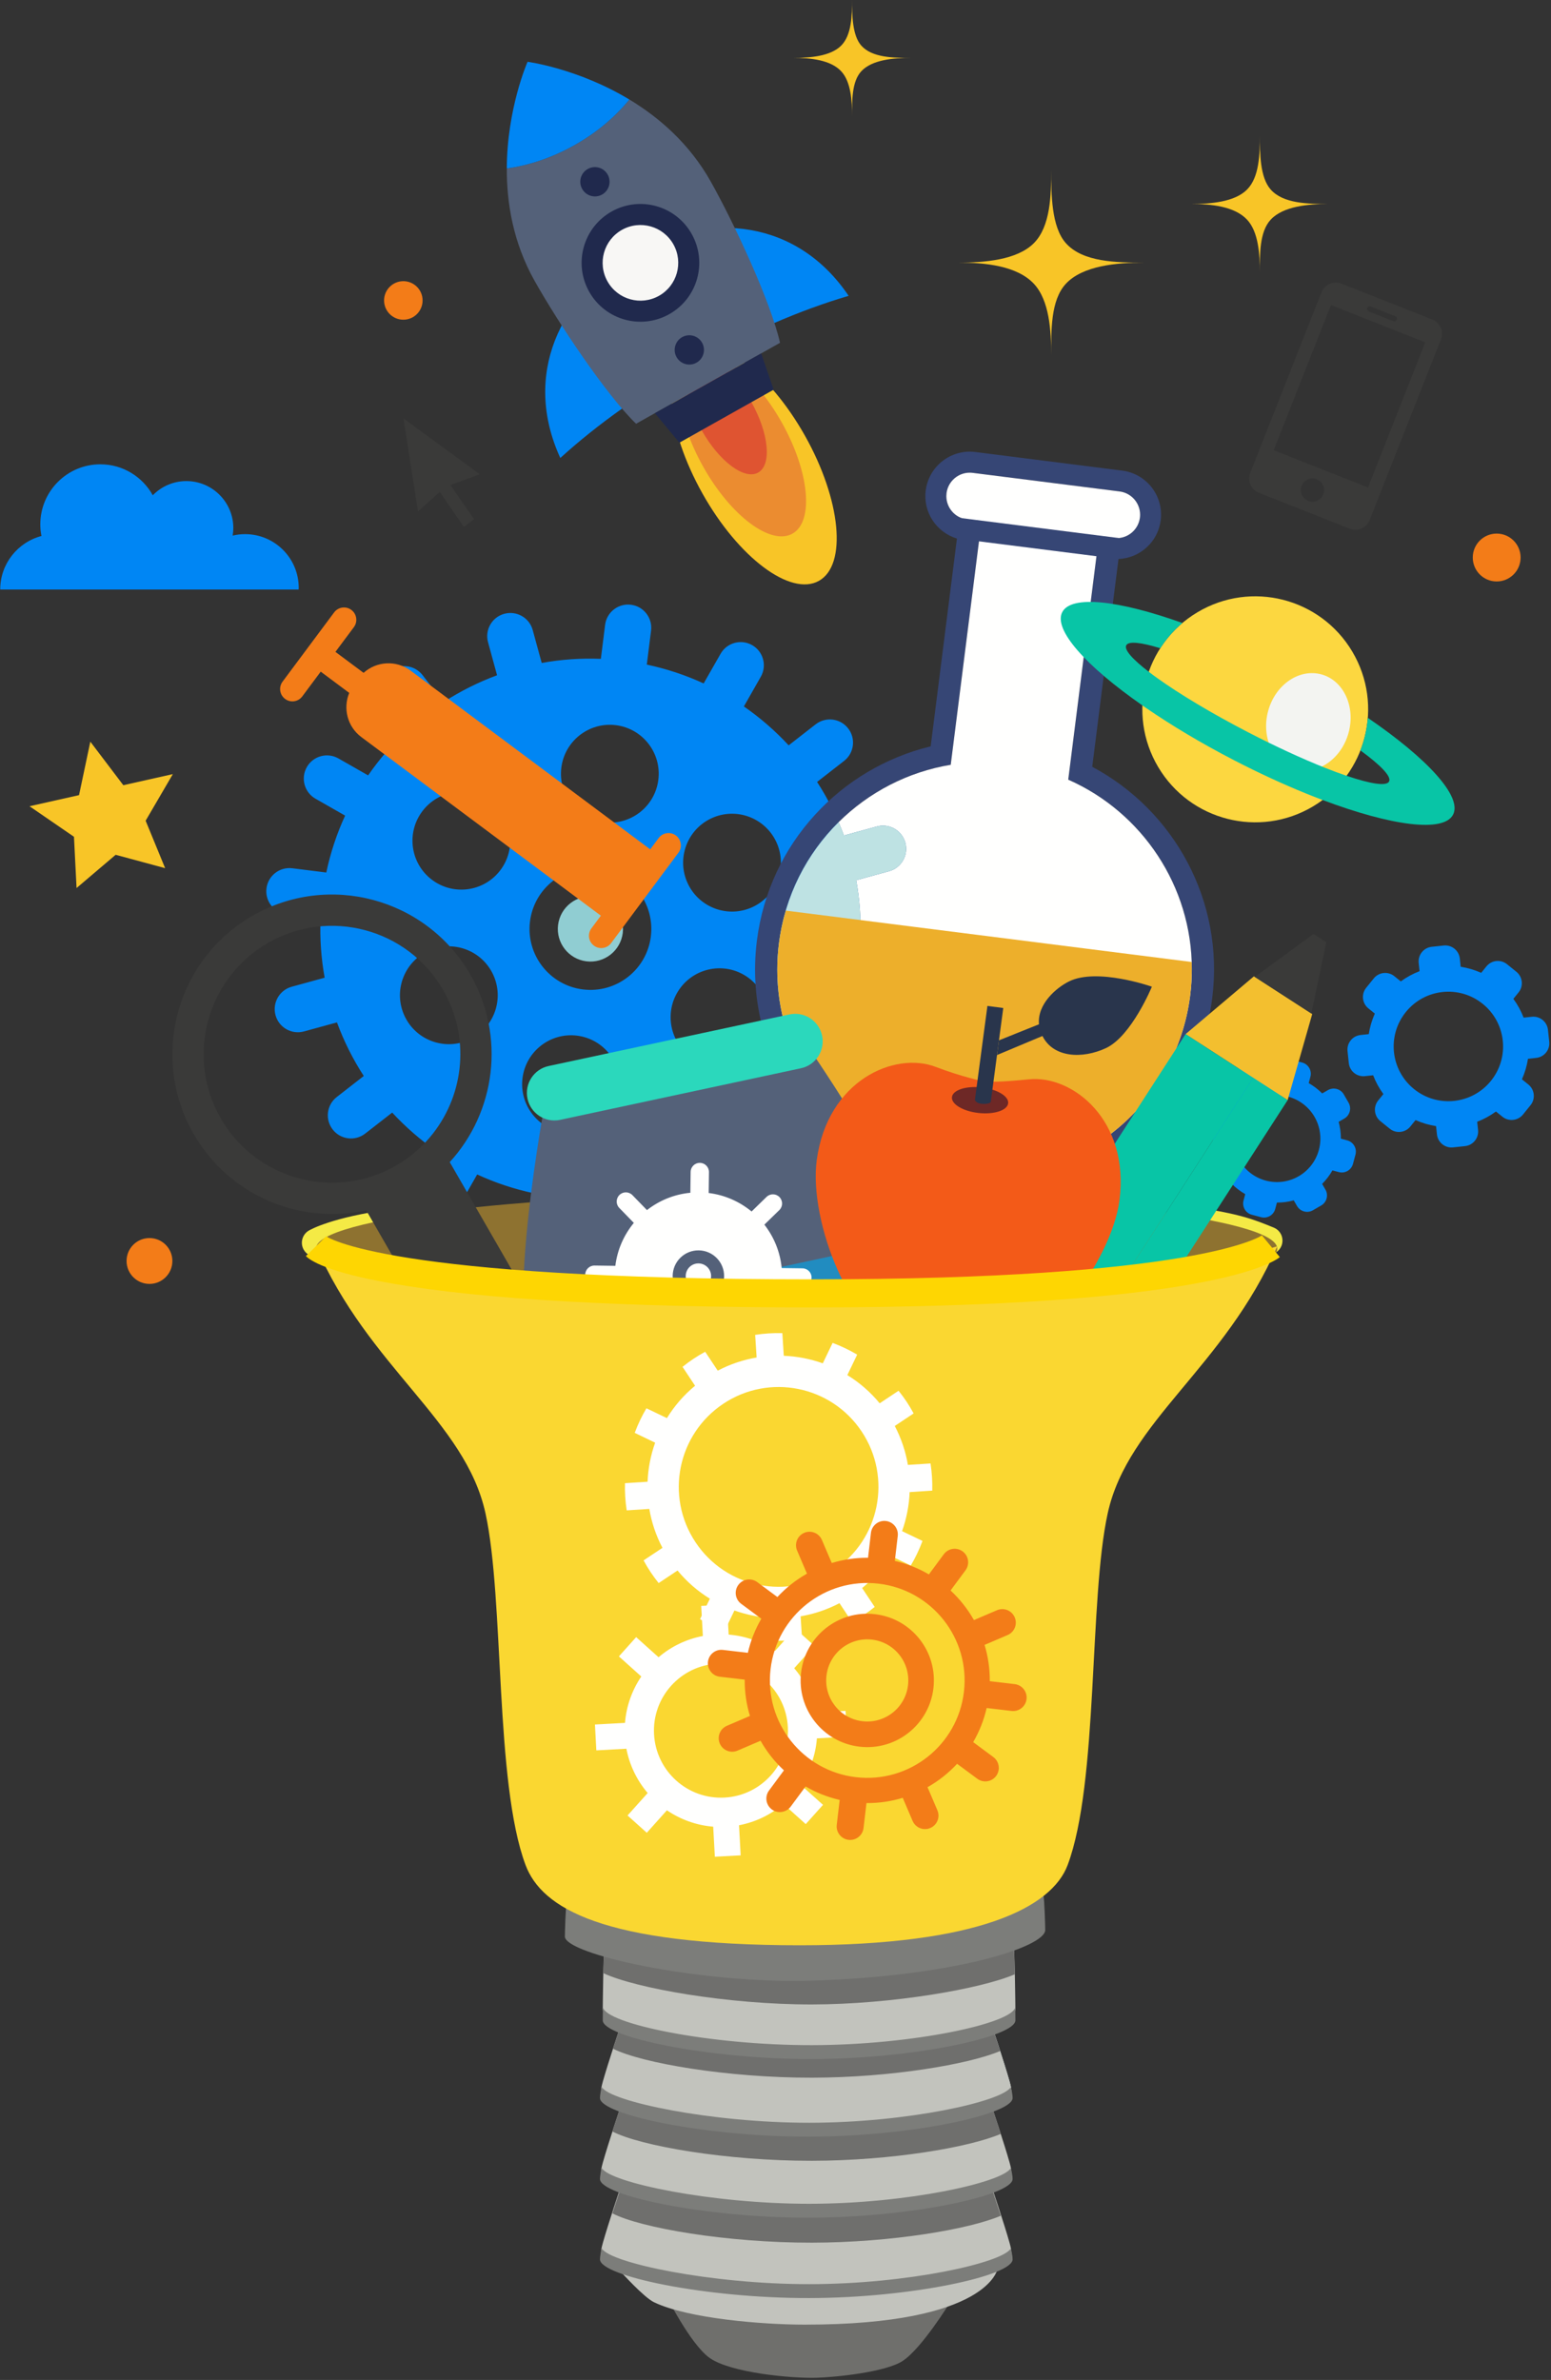 <svg width="206" height="316" viewBox="0 0 206 316" fill="none" xmlns="http://www.w3.org/2000/svg">
<rect x="0" y="0" width="206" height="316" fill="#333333" stroke="none"/>
<g clip-path="url(#clip0)">
<path fill-rule="evenodd" clip-rule="evenodd" d="M127.338 281.138C126.684 281.138 126.737 280.903 128.073 280.321C132.97 278.188 130.408 271.524 129.333 269.138C129.333 269.138 130.228 267.887 131.122 266.727H131.381L131.196 267.33C131.767 269.028 133.392 273.894 134.091 276.375C134.305 277.135 134.33 277.38 134.33 277.822C134.33 279.323 131.981 280.01 128.597 280.76C128.367 280.903 128.116 281.015 127.848 281.107C127.649 281.127 127.478 281.138 127.338 281.138Z" fill="#D4ECED"/>
<path fill-rule="evenodd" clip-rule="evenodd" d="M134.33 277.822C134.33 277.38 134.305 277.135 134.091 276.375C133.393 273.894 131.767 269.028 131.196 267.33L131.381 266.727H82.778L82.963 267.33C82.391 269.028 80.766 273.894 80.068 276.375C79.854 277.135 79.829 277.38 79.829 277.822C79.829 282.275 100.496 282.822 107.644 283.026C113.755 283.201 118.78 282.345 122.605 281.793C125.173 281.422 127.234 281.611 128.597 280.76C131.982 280.01 134.33 279.323 134.33 277.822Z" fill="#C2C3BD"/>
<path fill-rule="evenodd" clip-rule="evenodd" d="M107.85 275.865C118.266 275.849 128.599 274.112 132.843 272.322C132.196 270.315 131.523 268.303 131.196 267.33L131.381 266.727H82.778L82.963 267.33C82.652 268.253 82.03 270.113 81.415 272.016C85.245 273.936 96.59 275.882 107.85 275.865Z" fill="#6F6F6D"/>
<path fill-rule="evenodd" clip-rule="evenodd" d="M108.39 315.708C111.066 315.637 117.65 314.945 119.888 313.477C122.432 311.809 126.192 305.685 126.192 305.685L88.363 304.572C88.363 304.572 91.693 311.309 94.297 313.106C97.097 315.038 104.991 315.798 108.39 315.708Z" fill="#6F6F6C"/>
<path fill-rule="evenodd" clip-rule="evenodd" d="M82.424 301.603C82.424 301.603 85.512 305.036 86.875 305.685C91.445 307.863 101.339 308.654 106.903 308.654C131.381 308.654 132.493 301.232 132.493 301.232L82.424 301.603Z" fill="#C2C3BD"/>
<path fill-rule="evenodd" clip-rule="evenodd" d="M134.33 288.58C134.33 288.138 134.305 287.893 134.091 287.133C133.393 284.652 131.767 279.786 131.196 278.088L131.381 277.485H82.778L82.963 278.088C82.391 279.786 80.766 284.652 80.068 287.133C79.854 287.893 79.829 288.138 79.829 288.58C79.829 293.033 100.496 293.58 107.644 293.785C113.755 293.959 118.78 293.103 122.605 292.552C125.173 292.181 127.234 292.369 128.597 291.518C131.982 290.769 134.33 290.081 134.33 288.58Z" fill="#C2C3BD"/>
<path fill-rule="evenodd" clip-rule="evenodd" d="M107.85 286.899C118.329 286.883 128.726 285.125 132.921 283.324C132.251 281.237 131.857 280.056 131.516 279.044L122.265 281.491L107.486 283.026L82.543 279.342C82.22 280.303 81.978 281.025 81.339 283.009C85.088 284.942 96.51 286.916 107.85 286.899Z" fill="#6F6F6D"/>
<path fill-rule="evenodd" clip-rule="evenodd" d="M134.33 299.252C134.33 298.808 134.305 298.564 134.091 297.804C133.393 295.323 131.767 290.457 131.196 288.759L131.381 288.156H82.778L82.963 288.759C82.391 290.457 80.766 295.323 80.068 297.804C79.854 298.564 79.829 298.808 79.829 299.252C79.829 303.704 100.496 304.251 107.644 304.455C113.755 304.63 118.78 303.774 122.605 303.222C125.173 302.852 127.234 303.04 128.597 302.189C131.982 301.439 134.33 300.752 134.33 299.252Z" fill="#C2C3BD"/>
<path fill-rule="evenodd" clip-rule="evenodd" d="M107.85 297.771C118.329 297.755 128.726 295.997 132.921 294.195C132.251 292.108 131.857 290.928 131.516 289.916L122.265 292.363L107.486 293.898L82.543 290.214C82.22 291.175 81.978 291.897 81.339 293.881C85.088 295.814 96.51 297.788 107.85 297.771Z" fill="#6F6F6D"/>
<path fill-rule="evenodd" clip-rule="evenodd" d="M136.649 251.972C136.649 254.334 123.613 256.248 107.534 256.248C91.455 256.248 78.419 254.334 78.419 251.972C78.419 249.61 91.455 247.695 107.534 247.695C123.613 247.695 136.649 249.61 136.649 251.972Z" fill="#7C7D7A"/>
<path fill-rule="evenodd" clip-rule="evenodd" d="M134.861 266.778C134.861 266.416 134.771 258.583 134.624 257.999C133.486 259.925 120.842 262.733 107.85 262.736C94.816 262.74 81.433 259.931 80.293 257.999C80.145 258.583 80.056 266.416 80.056 266.778C80.056 268.994 94.019 271.935 107.85 271.914C121.419 271.893 134.861 268.952 134.861 266.778Z" fill="#C2C3BD"/>
<path fill-rule="evenodd" clip-rule="evenodd" d="M134.492 299.989C134.492 299.628 134.403 299.126 134.255 298.542C133.118 300.467 120.474 303.276 107.481 303.279C94.447 303.282 81.065 300.473 79.924 298.542C79.777 299.126 79.688 299.628 79.688 299.989C79.688 302.205 93.651 305.147 107.481 305.126C121.05 305.105 134.492 302.163 134.492 299.989Z" fill="#7C7D7A"/>
<path fill-rule="evenodd" clip-rule="evenodd" d="M134.492 289.318C134.492 288.957 134.403 288.455 134.255 287.871C133.118 289.796 120.474 292.605 107.481 292.608C94.447 292.611 81.065 289.803 79.924 287.871C79.777 288.455 79.688 288.957 79.688 289.318C79.688 291.534 93.651 294.476 107.481 294.455C121.05 294.434 134.492 291.493 134.492 289.318Z" fill="#7C7D7A"/>
<path fill-rule="evenodd" clip-rule="evenodd" d="M134.492 278.56C134.492 278.199 134.403 277.697 134.255 277.112C133.118 279.038 120.474 281.846 107.481 281.85C94.447 281.853 81.065 279.044 79.924 277.112C79.777 277.697 79.688 278.199 79.688 278.56C79.688 280.776 93.651 283.718 107.481 283.697C121.05 283.676 134.492 280.734 134.492 278.56Z" fill="#7C7D7A"/>
<path fill-rule="evenodd" clip-rule="evenodd" d="M107.85 266.141C118.523 266.124 130.256 264.072 134.779 262.139C134.739 260.065 134.687 258.204 134.624 257.953C133.486 259.879 120.842 262.687 107.85 262.69C94.816 262.694 81.433 259.885 80.293 257.953C80.231 258.197 80.18 259.976 80.141 261.988C84.397 263.99 96.65 266.157 107.85 266.141Z" fill="#6F6F6D"/>
<path fill-rule="evenodd" clip-rule="evenodd" d="M138.697 255.322C138.697 254.937 138.601 251.257 138.443 250.635C137.22 252.687 121.643 256.073 107.674 256.077C93.66 256.08 77.686 252.694 76.46 250.635C76.301 251.258 76.205 254.937 76.205 255.323C76.205 257.684 92.803 261.213 107.674 261.19C122.263 261.168 138.697 257.64 138.697 255.322Z" fill="#B3B4AF"/>
<path fill-rule="evenodd" clip-rule="evenodd" d="M138.825 256.247C138.825 255.863 138.729 252.182 138.57 251.56C137.347 253.612 121.643 257.868 107.673 257.871C93.66 257.874 76.506 254.488 75.28 252.429C75.121 253.052 75.025 256.732 75.025 257.117C75.025 259.479 92.809 263.405 107.673 262.984C126.326 262.457 138.825 258.565 138.825 256.247Z" fill="#7C7D7A"/>
<path fill-rule="evenodd" clip-rule="evenodd" d="M107.85 271.545C94.203 271.566 80.436 268.703 80.073 266.498C80.061 267.474 80.056 268.16 80.056 268.253C80.056 270.469 94.019 273.411 107.85 273.39C121.419 273.369 134.861 270.427 134.861 268.253C134.861 268.16 134.854 267.475 134.844 266.5C134.481 268.664 121.232 271.525 107.85 271.545Z" fill="#7C7D7A"/>
<path fill-rule="evenodd" clip-rule="evenodd" d="M168.471 166.586C168.237 166.586 167.998 166.541 167.768 166.448L167.678 166.411C165.423 165.491 163.643 164.766 158.307 164.022C157.288 163.88 156.576 162.937 156.718 161.917C156.86 160.897 157.801 160.186 158.821 160.328C164.618 161.136 166.688 161.98 169.085 162.957L169.175 162.994C170.128 163.382 170.586 164.47 170.198 165.424C169.903 166.148 169.206 166.586 168.471 166.586Z" fill="#F4EA45"/>
<path fill-rule="evenodd" clip-rule="evenodd" d="M41.955 166.87C41.316 166.87 40.696 166.538 40.348 165.945C39.827 165.057 40.133 163.909 41.021 163.387C41.32 163.212 44.157 161.642 51.614 160.602C52.634 160.459 53.576 161.172 53.718 162.192C53.86 163.212 53.149 164.154 52.129 164.296C45.427 165.23 42.914 166.6 42.89 166.614C42.595 166.788 42.273 166.87 41.955 166.87Z" fill="#F4EA45"/>
<path fill-rule="evenodd" clip-rule="evenodd" d="M169.641 165.784C169.641 161.71 141.06 158.408 105.802 158.408C70.545 158.408 41.964 161.71 41.964 165.784C41.964 169.858 70.545 173.16 105.802 173.16C141.06 173.16 169.641 169.858 169.641 165.784Z" fill="#8E7230"/>
<path fill-rule="evenodd" clip-rule="evenodd" d="M78.956 119.045C76.584 118.747 74.42 120.43 74.122 122.804C73.826 125.177 75.509 127.342 77.881 127.639C80.254 127.936 82.416 126.253 82.713 123.88C83.011 121.506 81.329 119.342 78.956 119.045Z" fill="#90CDD2"/>
<path fill-rule="evenodd" clip-rule="evenodd" d="M100.922 138.725C98.899 141.688 94.858 142.448 91.898 140.425C88.938 138.401 88.178 134.358 90.201 131.397C92.224 128.436 96.265 127.674 99.224 129.698C102.183 131.722 102.944 135.766 100.922 138.725ZM94.472 108.656C97.721 107.135 101.584 108.538 103.105 111.786C104.623 115.036 103.222 118.903 99.975 120.423C96.728 121.943 92.862 120.541 91.342 117.291C89.825 114.043 91.227 110.176 94.472 108.656ZM77.415 131.371C72.984 130.816 69.839 126.771 70.393 122.337C70.948 117.903 74.993 114.758 79.422 115.313C83.855 115.868 86.997 119.913 86.444 124.347C85.889 128.781 81.847 131.926 77.415 131.371ZM75.033 150.4C71.478 149.955 68.954 146.707 69.398 143.148C69.844 139.589 73.091 137.063 76.648 137.509C80.205 137.954 82.729 141.201 82.283 144.761C81.837 148.32 78.593 150.845 75.033 150.4ZM81.803 96.285C85.361 96.731 87.885 99.978 87.439 103.537C86.995 107.097 83.749 109.622 80.191 109.176C76.634 108.731 74.11 105.484 74.555 101.924C75 98.365 78.247 95.84 81.803 96.285ZM62.364 138.029C59.117 139.549 55.251 138.146 53.732 134.896C52.214 131.649 53.613 127.781 56.862 126.261C60.109 124.741 63.975 126.144 65.494 129.392C67.014 132.64 65.611 136.509 62.364 138.029ZM55.917 107.958C57.938 104.997 61.978 104.236 64.94 106.26C67.9 108.284 68.659 112.327 66.637 115.287C64.615 118.25 60.573 119.011 57.614 116.987C54.652 114.962 53.893 110.92 55.917 107.958ZM118.775 125.294L114.264 124.73C114.37 122.051 114.183 119.419 113.716 116.869L118.087 115.673C119.725 115.224 120.689 113.532 120.241 111.892C119.795 110.254 118.102 109.288 116.464 109.737L112.085 110.936C111.16 108.429 109.963 106.043 108.523 103.821L112.11 101.03C113.451 99.987 113.692 98.054 112.649 96.713C111.607 95.371 109.674 95.129 108.333 96.172L104.748 98.963C102.967 97.036 100.974 95.304 98.8 93.8L101.048 89.855C101.889 88.379 101.375 86.499 99.9 85.658C98.425 84.816 96.545 85.33 95.706 86.806L93.458 90.745C91.084 89.648 88.555 88.805 85.907 88.243L86.472 83.731C86.683 82.043 85.488 80.505 83.802 80.295C82.118 80.084 80.58 81.28 80.369 82.966L79.804 87.479C77.128 87.372 74.497 87.559 71.949 88.025L70.754 83.654C70.306 82.014 68.612 81.049 66.975 81.497C65.337 81.946 64.371 83.638 64.822 85.278L66.019 89.659C63.513 90.584 61.13 91.78 58.906 93.222L56.118 89.634C55.075 88.293 53.143 88.051 51.803 89.094C50.461 90.137 50.218 92.07 51.263 93.412L54.051 97.001C52.126 98.781 50.396 100.776 48.892 102.951L44.949 100.702C43.473 99.859 41.595 100.374 40.754 101.85C39.912 103.325 40.424 105.205 41.902 106.047L45.839 108.294C44.741 110.671 43.899 113.2 43.337 115.848L38.826 115.284C37.142 115.073 35.604 116.269 35.393 117.955C35.182 119.641 36.378 121.18 38.064 121.391L42.574 121.955C42.468 124.633 42.654 127.266 43.121 129.815L38.749 131.012C37.111 131.461 36.148 133.153 36.594 134.792C37.042 136.431 38.734 137.396 40.373 136.948L44.753 135.749C45.677 138.256 46.875 140.642 48.315 142.864L44.729 145.655C43.388 146.697 43.146 148.631 44.188 149.972C45.229 151.313 47.163 151.556 48.505 150.512L52.089 147.722C53.871 149.648 55.864 151.38 58.038 152.884L55.788 156.83C54.946 158.306 55.461 160.185 56.938 161.027C58.411 161.868 60.288 161.355 61.132 159.879L63.377 155.939C65.753 157.036 68.282 157.879 70.929 158.442L70.363 162.954C70.154 164.64 71.349 166.178 73.034 166.389C74.718 166.6 76.257 165.404 76.468 163.718L77.032 159.206C79.709 159.312 82.341 159.125 84.888 158.659L86.084 163.031C86.532 164.671 88.225 165.636 89.863 165.187C91.501 164.739 92.466 163.046 92.016 161.406L90.819 157.026C93.324 156.1 95.709 154.904 97.929 153.462L100.72 157.05C101.761 158.392 103.693 158.633 105.036 157.59C106.375 156.547 106.617 154.614 105.574 153.272L102.787 149.684C104.71 147.904 106.442 145.909 107.945 143.734L111.888 145.983C113.366 146.825 115.244 146.311 116.082 144.835C116.925 143.359 116.413 141.48 114.937 140.638L110.997 138.392C112.096 136.014 112.937 133.485 113.5 130.836L118.011 131.401C119.696 131.612 121.233 130.415 121.445 128.729C121.655 127.044 120.46 125.505 118.775 125.294Z" fill="#0086F4"/>
<path fill-rule="evenodd" clip-rule="evenodd" d="M158.077 132.167C156.169 147.256 142.396 157.942 127.314 156.034C112.231 154.126 101.547 140.344 103.457 125.254C105.021 112.877 114.571 103.478 126.274 101.544L130.363 69.208L128.409 68.96C126.709 68.745 125.501 67.184 125.715 65.483C125.932 63.779 127.489 62.568 129.189 62.784L148.7 65.253C150.402 65.468 151.617 67.029 151.401 68.734C151.185 70.434 149.622 71.645 147.918 71.429L145.967 71.183L141.88 103.519C152.732 108.307 159.643 119.789 158.077 132.167ZM145.068 101.812L148.555 74.222C151.382 74.105 153.795 71.981 154.162 69.082C154.571 65.848 152.284 62.895 149.049 62.486L129.54 60.016C126.312 59.608 123.359 61.899 122.95 65.133C122.584 68.031 124.391 70.689 127.098 71.506L123.611 99.096C111.666 101.989 102.164 111.96 100.53 124.883C98.418 141.591 110.241 156.849 126.944 158.962C143.642 161.076 158.89 149.245 161.003 132.537C162.637 119.613 155.917 107.589 145.068 101.812Z" fill="#364675"/>
<path fill-rule="evenodd" clip-rule="evenodd" d="M130.802 156.255H130.802C129.662 156.255 128.509 156.184 127.348 156.038C127.337 156.037 127.324 156.035 127.314 156.034C119.041 154.987 112.09 150.367 107.816 143.919C107.859 143.857 107.903 143.795 107.946 143.733L111.888 145.983C112.369 146.257 112.894 146.388 113.41 146.388C114.479 146.388 115.517 145.83 116.083 144.835C116.925 143.359 116.413 141.48 114.937 140.638L110.997 138.392C112.096 136.014 112.937 133.485 113.5 130.835L118.011 131.4C118.141 131.417 118.27 131.425 118.397 131.425C119.925 131.425 121.249 130.285 121.445 128.729C121.655 127.043 120.46 125.505 118.775 125.294L114.264 124.729C114.371 122.051 114.183 119.419 113.716 116.869L118.087 115.673C119.725 115.224 120.689 113.531 120.241 111.892C119.869 110.525 118.63 109.627 117.278 109.627C117.01 109.627 116.736 109.662 116.464 109.737L112.085 110.935C111.865 110.338 111.629 109.748 111.378 109.166C115.383 105.199 120.573 102.486 126.274 101.544L130.363 69.208L128.409 68.96C126.842 68.762 125.693 67.42 125.691 65.878C125.691 65.748 125.699 65.616 125.715 65.482C125.717 65.474 125.717 65.466 125.719 65.457C125.719 65.455 125.719 65.452 125.72 65.449C125.934 63.896 127.264 62.76 128.794 62.759C128.795 62.759 128.796 62.759 128.797 62.759C128.797 62.759 128.797 62.759 128.797 62.759C128.927 62.759 129.058 62.767 129.189 62.784L148.7 65.253C150.27 65.451 151.424 66.793 151.426 68.337C151.426 68.468 151.418 68.6 151.401 68.733C151.396 68.768 151.391 68.802 151.386 68.836C151.143 70.351 149.825 71.453 148.315 71.454C148.314 71.454 148.313 71.454 148.312 71.454C148.312 71.454 148.312 71.454 148.312 71.454C148.182 71.454 148.05 71.446 147.918 71.429L145.967 71.183L141.88 103.519C151.704 107.853 158.298 117.674 158.297 128.678C158.297 129.83 158.225 130.994 158.077 132.166C158.069 132.226 158.061 132.287 158.053 132.346C158.051 132.36 158.05 132.373 158.048 132.386C156.193 146.188 144.396 156.252 130.806 156.255C130.806 156.255 130.803 156.255 130.802 156.255Z" fill="#FFFFFE"/>
<path fill-rule="evenodd" clip-rule="evenodd" d="M113.41 146.388C112.893 146.388 112.369 146.257 111.888 145.983L107.945 143.733C107.903 143.795 107.859 143.857 107.816 143.919C104.907 139.53 103.239 134.295 103.236 128.761C103.235 127.603 103.307 126.433 103.457 125.254C104.259 118.906 107.162 113.342 111.378 109.166C111.629 109.748 111.864 110.338 112.085 110.935L116.464 109.737C116.736 109.663 117.009 109.627 117.278 109.627C118.63 109.627 119.869 110.526 120.24 111.892C120.689 113.531 119.725 115.224 118.087 115.673L113.716 116.869C114.183 119.419 114.37 122.051 114.264 124.73L118.774 125.294C120.46 125.505 121.654 127.043 121.445 128.729C121.249 130.286 119.925 131.425 118.397 131.425C118.269 131.425 118.14 131.417 118.011 131.401L113.5 130.835C112.937 133.485 112.096 136.014 110.997 138.392L114.937 140.638C116.413 141.48 116.924 143.359 116.082 144.835C115.517 145.83 114.479 146.388 113.41 146.388Z" fill="#BEE2E3"/>
<path fill-rule="evenodd" clip-rule="evenodd" d="M130.802 156.255H130.802H130.802ZM130.806 156.255C144.396 156.252 156.192 146.188 158.048 132.386C156.192 146.189 144.396 156.254 130.806 156.255ZM127.347 156.038C127.337 156.037 127.324 156.035 127.313 156.034C113.409 154.274 103.243 142.425 103.236 128.761C103.239 134.295 104.907 139.53 107.816 143.919C112.09 150.367 119.04 154.987 127.313 156.034C127.324 156.035 127.337 156.037 127.347 156.038ZM158.053 132.346C158.061 132.287 158.069 132.226 158.076 132.166C158.225 130.994 158.297 129.83 158.297 128.678C158.297 129.83 158.225 130.994 158.076 132.166C158.069 132.226 158.061 132.287 158.053 132.346ZM141.879 103.519L145.967 71.183L147.918 71.429L145.967 71.183L141.879 103.519ZM148.312 71.454C148.312 71.454 148.312 71.454 148.312 71.454C148.312 71.454 148.312 71.454 148.312 71.454ZM148.315 71.454C149.824 71.453 151.143 70.351 151.386 68.836C151.143 70.351 149.824 71.453 148.315 71.454ZM130.363 69.208L128.408 68.96C126.841 68.762 125.693 67.42 125.691 65.878C125.693 67.42 126.841 68.762 128.408 68.96L130.363 69.208ZM151.4 68.733C151.417 68.6 151.425 68.468 151.425 68.337C151.425 68.468 151.417 68.6 151.4 68.733ZM125.715 65.482C125.716 65.474 125.717 65.466 125.718 65.457C125.717 65.466 125.716 65.474 125.715 65.482ZM125.72 65.449C125.933 63.896 127.264 62.76 128.794 62.759C127.264 62.76 125.933 63.896 125.72 65.449ZM128.797 62.759C128.797 62.759 128.797 62.759 128.796 62.759C128.797 62.759 128.797 62.759 128.797 62.759Z" fill="#808BA8"/>
<path fill-rule="evenodd" clip-rule="evenodd" d="M104.369 120.907C103.956 122.307 103.646 123.757 103.457 125.254C101.547 140.344 112.231 154.126 127.314 156.034C142.396 157.943 156.17 147.256 158.077 132.167C158.267 130.67 158.326 129.188 158.274 127.728L104.369 120.907Z" fill="#EDAF2B"/>
<path fill-rule="evenodd" clip-rule="evenodd" d="M148.608 71.439L127.445 68.761L127.098 71.506L148.261 74.185L148.608 71.439Z" fill="#364675"/>
<path fill-rule="evenodd" clip-rule="evenodd" d="M198.022 143.511C195.501 146.634 190.926 147.121 187.804 144.599C184.684 142.076 184.195 137.499 186.717 134.375C189.238 131.252 193.812 130.765 196.934 133.288C200.057 135.81 200.544 140.387 198.022 143.511ZM197.42 128.314L196.73 129.169C195.85 128.776 194.935 128.507 194.005 128.365L193.89 127.272C193.776 126.203 192.818 125.428 191.749 125.542L190.159 125.711C189.09 125.825 188.316 126.785 188.429 127.853L188.545 128.947C187.666 129.282 186.828 129.736 186.051 130.307L185.196 129.615C184.359 128.939 183.135 129.07 182.461 129.907L181.454 131.152C180.779 131.988 180.91 133.214 181.746 133.889L182.601 134.581C182.208 135.461 181.94 136.375 181.797 137.306L180.704 137.423C179.636 137.537 178.862 138.496 178.977 139.564L179.145 141.156C179.26 142.227 180.217 143 181.287 142.886L182.377 142.769C182.714 143.649 183.169 144.487 183.738 145.265L183.044 146.121C182.371 146.957 182.502 148.184 183.338 148.859L184.583 149.865C185.419 150.54 186.643 150.409 187.318 149.573L188.01 148.717C188.889 149.11 189.804 149.379 190.734 149.522L190.85 150.615C190.964 151.683 191.923 152.458 192.991 152.343L194.582 152.175C195.651 152.061 196.425 151.101 196.312 150.033L196.195 148.94C197.074 148.604 197.912 148.149 198.689 147.58L199.544 148.271C200.379 148.946 201.605 148.816 202.281 147.98L203.286 146.734C203.961 145.898 203.829 144.673 202.995 143.997L202.138 143.306C202.532 142.425 202.8 141.51 202.943 140.58L204.035 140.463C205.103 140.35 205.878 139.391 205.764 138.322L205.596 136.73C205.48 135.66 204.523 134.886 203.456 135.001L202.362 135.117C202.025 134.237 201.571 133.4 201.001 132.622L201.694 131.765C202.369 130.929 202.237 129.703 201.402 129.028L200.157 128.022C199.322 127.347 198.095 127.477 197.42 128.314Z" fill="#0086F4"/>
<path fill-rule="evenodd" clip-rule="evenodd" d="M175.174 152.666C174.356 155.744 171.197 157.574 168.121 156.755C165.044 155.933 163.214 152.775 164.034 149.697C164.854 146.619 168.011 144.788 171.089 145.608C174.166 146.428 175.994 149.588 175.174 152.666ZM169.836 141.846L169.612 142.69C168.846 142.689 168.098 142.789 167.377 142.986L166.94 142.232C166.513 141.494 165.568 141.242 164.832 141.67L163.732 142.306C162.995 142.734 162.744 143.678 163.17 144.417L163.608 145.172C163.079 145.699 162.618 146.299 162.239 146.963L161.396 146.738C160.572 146.519 159.727 147.009 159.507 147.833L159.18 149.06C158.96 149.885 159.45 150.73 160.275 150.95L161.117 151.175C161.116 151.939 161.217 152.69 161.414 153.41L160.66 153.848C159.921 154.275 159.671 155.22 160.099 155.958L160.733 157.057C161.162 157.795 162.106 158.047 162.843 157.619L163.599 157.181C164.124 157.71 164.724 158.172 165.389 158.551L165.164 159.395C164.945 160.219 165.434 161.066 166.258 161.285L167.485 161.612C168.308 161.831 169.154 161.341 169.374 160.516L169.598 159.673C170.363 159.675 171.111 159.573 171.832 159.377L172.269 160.131C172.697 160.869 173.641 161.121 174.379 160.693L175.477 160.058C176.215 159.629 176.467 158.684 176.039 157.947L175.601 157.191C176.132 156.664 176.591 156.064 176.97 155.4L177.814 155.624C178.638 155.844 179.484 155.354 179.702 154.53L180.031 153.303C180.249 152.478 179.76 151.633 178.935 151.413L178.093 151.187C178.093 150.423 177.993 149.673 177.795 148.952L178.55 148.516C179.287 148.088 179.539 147.143 179.112 146.405L178.476 145.305C178.048 144.567 177.104 144.316 176.366 144.744L175.611 145.181C175.085 144.651 174.486 144.192 173.82 143.811L174.045 142.968C174.265 142.144 173.775 141.298 172.953 141.079L171.726 140.751C170.901 140.532 170.054 141.022 169.836 141.846Z" fill="#0086F4"/>
<path fill-rule="evenodd" clip-rule="evenodd" d="M159.055 81.285C151.937 85.52 149.597 94.726 153.83 101.848C158.062 108.97 167.265 111.31 174.383 107.076C181.502 102.84 183.839 93.634 179.606 86.512C175.373 79.39 166.174 77.05 159.055 81.285Z" fill="#FCD740"/>
<path fill-rule="evenodd" clip-rule="evenodd" d="M168.443 94.36C167.475 97.838 169.076 101.321 172.02 102.14C174.966 102.961 178.136 100.805 179.105 97.328C180.072 93.85 178.468 90.366 175.525 89.546C172.58 88.728 169.409 90.882 168.443 94.36Z" fill="#F3F4F1"/>
<path fill-rule="evenodd" clip-rule="evenodd" d="M157.044 82.719C155.881 83.698 154.899 84.831 154.106 86.07C151.555 85.285 149.884 85.098 149.585 85.68C149.28 86.266 150.422 87.541 152.577 89.197C152.922 89.463 153.29 89.737 153.687 90.021C156.616 92.123 160.874 94.691 165.748 97.215C169.475 99.145 173.013 100.765 175.994 101.949C177.017 102.355 177.97 102.707 178.848 103.005C182.028 104.086 184.153 104.425 184.495 103.762C184.836 103.105 183.361 101.585 180.684 99.634C181.224 98.249 181.555 96.792 181.668 95.31C189.552 100.69 194.239 105.759 192.994 108.165C191.736 110.596 184.755 109.644 175.668 106.219C174.936 105.944 174.193 105.654 173.436 105.346C170.386 104.108 167.15 102.62 163.84 100.906C159.545 98.681 155.626 96.334 152.287 94.047C152.101 93.918 151.917 93.793 151.735 93.665C144.261 88.46 139.875 83.612 141.085 81.277C142.28 78.969 148.63 79.707 157.044 82.719Z" fill="#08C5A6"/>
<path fill-rule="evenodd" clip-rule="evenodd" d="M11.997 98.475L16.38 104.256L22.956 102.783L19.343 108.969L21.933 115.271L15.359 113.495L10.168 117.908L9.825 111.102L3.92 107.048L10.498 105.574L11.997 98.475Z" fill="#F8C527"/>
<path fill-rule="evenodd" clip-rule="evenodd" d="M46.432 156.873C39.764 157.791 32.896 154.696 29.324 148.501C24.623 140.341 27.425 129.908 35.583 125.201C43.737 120.505 54.164 123.306 58.864 131.46C62.437 137.66 61.671 145.157 57.529 150.473C56.215 152.158 54.574 153.626 52.608 154.76C50.644 155.89 48.55 156.582 46.432 156.873ZM68.682 169.828L59.734 154.299C65.811 147.662 67.191 137.605 62.461 129.389C56.615 119.242 43.652 115.758 33.507 121.607C23.368 127.457 19.885 140.423 25.729 150.57C30.465 158.786 39.855 162.63 48.642 160.701L50.177 163.37L57.591 176.229C58.227 177.334 59.644 177.715 60.751 177.079L67.834 172.994C68.939 172.353 69.32 170.939 68.682 169.828Z" fill="#3A3A39"/>
<path fill-rule="evenodd" clip-rule="evenodd" d="M37.527 90.508L40.956 85.905L44.378 81.313C44.918 80.59 45.94 80.439 46.664 80.979C47.389 81.521 47.539 82.544 47.001 83.269L44.551 86.553L48.29 89.337C50.002 87.791 52.624 87.616 54.548 89.05L86.359 112.771L87.481 111.269C88.024 110.543 89.045 110.394 89.774 110.933C90.495 111.476 90.645 112.5 90.104 113.226L85.628 119.233L81.168 125.222C80.631 125.947 79.604 126.097 78.885 125.555C78.154 125.016 78.009 123.994 78.546 123.267L79.805 121.578L47.985 97.86C46.133 96.477 45.537 94.045 46.385 92.001L42.597 89.178L40.149 92.464C39.609 93.191 38.584 93.342 37.863 92.799C37.14 92.259 36.988 91.234 37.527 90.508Z" fill="#F37C18"/>
<path fill-rule="evenodd" clip-rule="evenodd" d="M72.174 147.575L89.901 143.778L107.954 139.912C107.954 139.912 127.569 168.473 121.052 169.868C116.675 170.806 106.648 172.953 96.604 175.105C86.881 177.187 77.136 179.274 72.48 180.271C65.966 181.666 72.174 147.575 72.174 147.575Z" fill="#546179"/>
<path fill-rule="evenodd" clip-rule="evenodd" d="M72.869 141.541L104.854 134.691C106.823 134.27 108.765 135.527 109.186 137.5C109.609 139.474 108.352 141.416 106.383 141.837L90.391 145.262L74.399 148.688C72.428 149.11 70.484 147.853 70.061 145.879C69.639 143.906 70.898 141.963 72.869 141.541Z" fill="#2BD8BC"/>
<path fill-rule="evenodd" clip-rule="evenodd" d="M67.381 179.576C67.784 181.463 69.641 182.665 71.525 182.262L122.738 171.293C124.626 170.889 125.825 169.033 125.421 167.146C125.017 165.259 123.165 164.057 121.277 164.461L70.063 175.429C68.179 175.833 66.978 177.689 67.381 179.576Z" fill="#218CC0"/>
<path fill-rule="evenodd" clip-rule="evenodd" d="M139.618 47.172C139.618 43.935 139.525 39.873 141.566 37.677C143.811 35.261 148.358 34.868 151.914 34.868C148.267 34.868 143.818 34.81 141.566 32.286C139.625 30.111 139.618 25.709 139.618 22.564C139.618 25.945 139.524 30.061 137.315 32.286C135.088 34.53 130.731 34.868 127.319 34.868C130.856 34.868 135.073 35.285 137.315 37.677C139.38 39.878 139.618 43.916 139.618 47.172Z" fill="#F8C527"/>
<path fill-rule="evenodd" clip-rule="evenodd" d="M167.331 36.186C167.331 33.791 167.262 30.786 168.775 29.16C170.435 27.373 173.799 27.082 176.431 27.082C173.73 27.082 170.439 27.04 168.775 25.17C167.337 23.562 167.331 20.304 167.331 17.977C167.331 20.48 167.262 23.525 165.628 25.17C163.978 26.832 160.755 27.082 158.231 27.082C160.848 27.082 163.967 27.39 165.628 29.16C167.154 30.789 167.331 33.776 167.331 36.186Z" fill="#F8C527"/>
<path fill-rule="evenodd" clip-rule="evenodd" d="M113.171 15.438C113.171 13.399 113.112 10.839 114.399 9.457C115.813 7.934 118.676 7.687 120.918 7.687C118.619 7.687 115.817 7.651 114.399 6.06C113.177 4.69 113.171 1.916 113.171 -0.064C113.171 2.066 113.112 4.659 111.72 6.06C110.316 7.473 107.572 7.687 105.423 7.687C107.652 7.687 110.307 7.95 111.72 9.457C113.021 10.843 113.171 13.386 113.171 15.438Z" fill="#F8C527"/>
<path fill-rule="evenodd" clip-rule="evenodd" d="M181.695 64.726L169.169 59.778L176.774 40.506L189.299 45.454L181.695 64.726ZM173.753 66.506C172.961 66.194 172.572 65.298 172.883 64.505C173.197 63.714 174.092 63.325 174.884 63.638C175.676 63.951 176.065 64.847 175.752 65.639C175.44 66.431 174.544 66.82 173.753 66.506ZM182.048 40.701L185.316 41.991C185.494 42.062 185.584 42.267 185.513 42.447C185.441 42.628 185.237 42.716 185.058 42.645L181.791 41.355C181.611 41.283 181.522 41.08 181.593 40.899C181.665 40.718 181.868 40.63 182.048 40.701ZM190.22 42.419L178.171 37.659C177.119 37.244 175.931 37.76 175.514 38.812L166.059 62.775C165.642 63.829 166.159 65.017 167.211 65.433L179.261 70.193C180.311 70.608 181.503 70.094 181.919 69.04L191.375 45.078C191.791 44.026 191.271 42.834 190.22 42.419Z" fill="#3A3A39"/>
<path fill-rule="evenodd" clip-rule="evenodd" d="M32.548 70.92C31.981 70.92 31.43 70.988 30.902 71.114C30.954 70.788 30.989 70.456 30.989 70.116C30.989 66.669 28.197 63.876 24.753 63.876C23.003 63.876 21.424 64.599 20.291 65.76C18.933 63.311 16.327 61.648 13.327 61.648C8.924 61.648 5.353 65.221 5.353 69.626C5.353 70.153 5.407 70.667 5.507 71.166C2.355 71.999 0.029 74.858 0.029 78.272V78.273H39.664C39.667 78.199 39.676 78.126 39.676 78.051C39.676 74.112 36.484 70.92 32.548 70.92Z" fill="#0086F4"/>
<path fill-rule="evenodd" clip-rule="evenodd" d="M106.925 57.874C111.707 66.389 112.534 75.006 108.772 77.12C105.009 79.235 98.084 74.047 93.303 65.532C88.521 57.017 87.695 48.401 91.456 46.286C95.217 44.171 102.142 49.36 106.925 57.874Z" fill="#F8C527"/>
<path fill-rule="evenodd" clip-rule="evenodd" d="M103.837 56.103C107.503 62.63 108.137 69.233 105.253 70.854C102.37 72.475 97.061 68.499 93.397 61.972C89.732 55.446 89.098 48.842 91.981 47.221C94.864 45.6 100.172 49.577 103.837 56.103Z" fill="#EB8C30"/>
<path fill-rule="evenodd" clip-rule="evenodd" d="M99.802 53.4C102.125 57.534 102.525 61.718 100.699 62.746C98.873 63.772 95.51 61.253 93.187 57.118C90.864 52.983 90.463 48.799 92.29 47.772C94.116 46.745 97.48 49.264 99.802 53.4Z" fill="#DF5431"/>
<path fill-rule="evenodd" clip-rule="evenodd" d="M92.447 48.053C99.401 44.144 106.312 41.16 112.714 39.281C105.957 29.263 94.361 27.924 84.315 33.571C74.269 39.218 69.382 49.824 74.419 60.81C79.354 56.315 85.496 51.961 92.447 48.053Z" fill="#0086F4"/>
<path fill-rule="evenodd" clip-rule="evenodd" d="M67.312 22.365C67.293 26.995 68.169 32.244 71.002 37.286C74.153 42.897 80.491 52.401 84.482 56.264L103.6 45.516C102.379 40.097 97.563 29.738 94.411 24.126C91.58 19.083 87.555 15.604 83.592 13.212C81.731 15.505 79.257 17.612 76.29 19.28C73.322 20.948 70.237 21.966 67.312 22.365Z" fill="#546179"/>
<path fill-rule="evenodd" clip-rule="evenodd" d="M70.07 8.206C70.07 8.206 67.346 14.358 67.311 22.365C70.237 21.966 73.322 20.948 76.289 19.28C79.256 17.612 81.731 15.505 83.592 13.213C76.738 9.078 70.07 8.206 70.07 8.206Z" fill="#0086F4"/>
<path fill-rule="evenodd" clip-rule="evenodd" d="M91.872 31.071C93.987 34.834 92.65 39.599 88.888 41.714C85.127 43.829 80.363 42.492 78.25 38.728C76.136 34.965 77.473 30.2 81.234 28.085C84.996 25.97 89.759 27.308 91.872 31.071Z" fill="#20294D"/>
<path fill-rule="evenodd" clip-rule="evenodd" d="M93.249 45.506C93.774 46.443 93.442 47.629 92.506 48.155C91.569 48.682 90.385 48.349 89.858 47.413C89.332 46.475 89.665 45.29 90.6 44.763C91.537 44.237 92.722 44.57 93.249 45.506Z" fill="#20294D"/>
<path fill-rule="evenodd" clip-rule="evenodd" d="M80.711 23.18C81.237 24.117 80.905 25.303 79.969 25.83C79.032 26.356 77.845 26.023 77.321 25.086C76.794 24.15 77.126 22.964 78.063 22.437C79.001 21.911 80.185 22.244 80.711 23.18Z" fill="#20294D"/>
<path fill-rule="evenodd" clip-rule="evenodd" d="M89.438 32.44C90.796 34.858 89.937 37.92 87.52 39.278C85.103 40.637 82.044 39.778 80.685 37.36C79.327 34.942 80.186 31.88 82.603 30.521C85.019 29.163 88.08 30.022 89.438 32.44Z" fill="#F8F7F5"/>
<path fill-rule="evenodd" clip-rule="evenodd" d="M102.756 51.739L90.233 58.779L86.982 54.859L101.1 46.922L102.756 51.739Z" fill="#20294D"/>
<path fill-rule="evenodd" clip-rule="evenodd" d="M174.286 134.641L166.539 129.632L157.464 137.305L171.02 146.072L174.286 134.641Z" fill="#F3BF2F"/>
<path fill-rule="evenodd" clip-rule="evenodd" d="M176.16 125.11L174.457 124.009L166.655 129.707L174.168 134.563L176.16 125.11Z" fill="#3A3A39"/>
<path fill-rule="evenodd" clip-rule="evenodd" d="M134.622 182.713L130.044 179.752L157.464 137.305L162.042 140.264L134.622 182.713Z" fill="#08C5A6"/>
<path fill-rule="evenodd" clip-rule="evenodd" d="M139.023 185.558L134.444 182.596L161.862 140.151L166.442 143.113L139.023 185.558Z" fill="#08C5A6"/>
<path fill-rule="evenodd" clip-rule="evenodd" d="M143.601 188.519L139.022 185.558L166.442 143.113L171.022 146.071L143.601 188.519Z" fill="#08C5A6"/>
<path fill-rule="evenodd" clip-rule="evenodd" d="M130.076 143.351L130.074 143.359L130.076 143.351Z" fill="#DC402A"/>
<path fill-rule="evenodd" clip-rule="evenodd" d="M130.632 143.434L130.632 143.424L130.632 143.434Z" fill="#DC402A"/>
<path fill-rule="evenodd" clip-rule="evenodd" d="M124.292 141.661C127.795 143.005 130.613 143.567 130.613 143.567C131.315 143.664 132.924 143.688 136.655 143.306C142.458 142.711 150.073 148.758 148.685 159.381C147.614 167.582 138.113 180.177 131.644 179.315C130.147 179.117 127.135 177.054 125.922 176.892C124.71 176.732 121.215 177.928 119.716 177.729C113.25 176.868 107.374 162.226 108.477 154.029C109.915 143.413 118.845 139.567 124.292 141.661Z" fill="#F35A18"/>
<path fill-rule="evenodd" clip-rule="evenodd" d="M126.434 145.672C126.332 146.61 127.921 147.554 129.984 147.778C132.045 148.003 133.8 147.424 133.901 146.486C134.004 145.548 132.414 144.606 130.354 144.381C128.29 144.156 126.536 144.734 126.434 145.672Z" fill="#6E2826"/>
<path fill-rule="evenodd" clip-rule="evenodd" d="M129.484 146.049C129.484 146.049 129.64 146.476 130.319 146.55C131.337 146.66 131.589 146.329 131.589 146.329L133.251 133.84L131.146 133.561L129.484 146.049Z" fill="#29354C"/>
<path fill-rule="evenodd" clip-rule="evenodd" d="M132.681 138.131L137.995 135.999C137.749 133.316 140.29 131.144 141.992 130.303C145.744 128.453 152.989 131.008 152.989 131.008C152.989 131.008 150.288 137.573 146.894 139.16C143.743 140.63 139.897 140.447 138.456 137.554L132.422 140.083L132.681 138.131Z" fill="#29354C"/>
<path fill-rule="evenodd" clip-rule="evenodd" d="M150.834 131.904C150.871 131.89 150.892 131.882 150.895 131.882C150.895 131.882 150.875 131.89 150.834 131.904Z" fill="#7A943D"/>
<path fill-rule="evenodd" clip-rule="evenodd" d="M92.783 167.749C91.85 167.736 91.087 168.481 91.075 169.414C91.061 170.345 91.805 171.11 92.738 171.123C93.67 171.136 94.433 170.39 94.447 169.458C94.459 168.527 93.716 167.761 92.783 167.749Z" fill="#FFFFFE"/>
<path fill-rule="evenodd" clip-rule="evenodd" d="M92.713 172.854C90.828 172.829 89.32 171.279 89.344 169.39C89.369 167.503 90.92 165.992 92.807 166.018C94.693 166.043 96.201 167.594 96.175 169.481C96.152 171.371 94.6 172.879 92.713 172.854ZM106.589 168.403L103.822 168.366C103.615 166.206 102.789 164.225 101.522 162.602L103.509 160.668C103.989 160.199 104 159.427 103.528 158.944C103.061 158.463 102.29 158.452 101.808 158.922L99.823 160.856C98.235 159.545 96.277 158.665 94.126 158.401L94.163 155.633C94.171 154.96 93.633 154.407 92.96 154.398C92.289 154.389 91.736 154.927 91.728 155.6L91.69 158.369C89.531 158.574 87.551 159.402 85.928 160.67L83.996 158.683C83.525 158.201 82.756 158.19 82.276 158.66C81.792 159.13 81.782 159.901 82.252 160.383L84.183 162.369C82.874 163.959 81.993 165.916 81.729 168.07L78.964 168.032C78.289 168.023 77.737 168.561 77.728 169.234C77.718 169.908 78.257 170.46 78.93 170.47L81.695 170.506C81.904 172.667 82.731 174.647 83.996 176.271L82.011 178.203C81.53 178.674 81.521 179.445 81.989 179.927C82.458 180.409 83.229 180.419 83.712 179.951L85.698 178.017C87.284 179.328 89.241 180.207 91.394 180.471L91.357 183.239C91.348 183.912 91.886 184.465 92.56 184.474C93.231 184.483 93.783 183.945 93.793 183.272L93.83 180.503C95.99 180.298 97.969 179.47 99.589 178.203L101.522 180.19C101.993 180.671 102.764 180.682 103.247 180.212C103.728 179.743 103.738 178.972 103.269 178.488L101.334 176.502C102.645 174.914 103.527 172.957 103.789 170.802L106.556 170.839C107.229 170.849 107.782 170.31 107.79 169.637C107.802 168.964 107.26 168.412 106.589 168.403Z" fill="#FFFFFE"/>
<path fill-rule="evenodd" clip-rule="evenodd" d="M53.586 55.557L55.515 67.898L58.414 65.313L61.604 69.96L62.962 68.935L59.826 64.406L63.722 62.967L53.586 55.557Z" fill="#3A3A39"/>
<path fill-rule="evenodd" clip-rule="evenodd" d="M41.964 165.474C48.968 181.595 61.788 188.663 64.479 200.917C66.994 212.367 65.689 236.653 69.803 247.629C71.945 253.342 80.042 258.283 106.252 258.283C130.006 258.283 139.698 253.241 141.802 247.629C145.917 236.653 144.611 212.367 147.126 200.917C149.818 188.663 162.637 181.595 169.641 165.474L109.504 183.797L41.964 165.474Z" fill="#FAD731"/>
<path fill-rule="evenodd" clip-rule="evenodd" d="M45.942 165.474C49.056 172.06 53.22 177.062 57.154 181.788C61.94 187.539 66.462 192.972 68.043 200.17C69.168 205.298 69.555 212.538 69.962 220.203C70.469 229.756 71.044 240.581 73.227 246.405C75.285 251.896 86.761 254.798 106.416 254.798C127.901 254.798 137.183 250.463 138.704 246.406C140.888 240.581 141.462 229.756 141.969 220.203C142.377 212.538 142.762 205.298 143.888 200.17C145.469 192.972 149.99 187.539 154.778 181.788C158.712 177.062 162.875 172.06 165.988 165.474C165.988 165.474 150.494 171.727 109.352 171.727C55.9 171.727 45.942 165.474 45.942 165.474Z" fill="#FAD731"/>
<path fill-rule="evenodd" clip-rule="evenodd" d="M107.891 173.591C82.966 173.591 64.217 172.53 52.167 170.437C43.506 168.933 41.212 167.374 40.628 166.774L43.3 164.173C43.3 164.173 43.271 164.133 43.188 164.068C43.496 164.305 51.409 169.862 107.891 169.862C158.745 169.862 167.332 164.228 167.672 163.988C167.63 164.018 167.612 164.035 167.612 164.035L169.984 166.912C169.156 167.595 160.376 173.591 107.891 173.591Z" fill="#FED602"/>
<path fill-rule="evenodd" clip-rule="evenodd" d="M96.237 238.674C91.329 238.941 87.136 235.176 86.868 230.266C86.602 225.357 90.363 221.159 95.271 220.894C100.18 220.625 104.373 224.39 104.64 229.299C104.907 234.209 101.146 238.406 96.237 238.674ZM112.492 230.593L112.304 227.162L108.314 227.379C107.89 225.15 106.889 223.146 105.486 221.5L108.161 218.516L105.605 216.222L102.933 219.205C101.142 217.989 99.04 217.211 96.781 217.033L96.562 213.039L93.134 213.226L93.351 217.219C91.124 217.642 89.114 218.635 87.468 220.04L84.493 217.37L82.2 219.928L85.175 222.598C83.961 224.388 83.192 226.494 83.01 228.756L79.019 228.973L79.205 232.405L83.196 232.187C83.621 234.415 84.622 236.42 86.023 238.068L83.349 241.051L85.906 243.345L88.577 240.361C90.368 241.576 92.466 242.354 94.726 242.535L94.944 246.529L98.373 246.342L98.156 242.348C100.386 241.923 102.392 240.93 104.043 239.526L107.018 242.196L109.309 239.638L106.331 236.968C107.55 235.179 108.323 233.072 108.5 230.81L112.492 230.593Z" fill="#FFFFFE"/>
<path fill-rule="evenodd" clip-rule="evenodd" d="M110.752 208.47C104.655 212.524 96.426 210.867 92.373 204.767C88.318 198.667 89.977 190.434 96.075 186.379C102.171 182.323 110.399 183.981 114.453 190.081C118.506 196.181 116.849 204.415 110.752 208.47ZM123.82 197.918C123.851 196.715 123.775 195.508 123.591 194.309L120.586 194.503C120.287 192.733 119.709 190.99 118.841 189.334L121.346 187.668C121.061 187.142 120.752 186.624 120.417 186.116C120.079 185.607 119.717 185.124 119.344 184.656L116.839 186.323C115.596 184.814 114.139 183.563 112.541 182.58L113.848 179.861C112.804 179.242 111.71 178.724 110.586 178.302L109.282 181.016C107.616 180.422 105.868 180.084 104.101 180.012L103.908 177.007C102.705 176.976 101.498 177.052 100.299 177.236L100.493 180.242C98.725 180.543 96.981 181.12 95.329 181.989L93.662 179.481C93.136 179.768 92.617 180.074 92.109 180.413C91.6 180.75 91.12 181.11 90.651 181.484L92.317 183.992C90.808 185.236 89.557 186.693 88.578 188.29L85.857 186.984C85.238 188.028 84.723 189.121 84.302 190.249L87.015 191.553C86.419 193.218 86.081 194.968 86.01 196.736L83.007 196.93C82.976 198.132 83.052 199.341 83.236 200.54L86.241 200.347C86.538 202.115 87.116 203.859 87.986 205.514L85.479 207.181C85.766 207.707 86.071 208.226 86.41 208.734C86.748 209.241 87.107 209.725 87.48 210.193L89.989 208.525C91.23 210.033 92.687 211.285 94.283 212.268L92.978 214.988C94.02 215.608 95.114 216.125 96.242 216.546L97.545 213.832C99.209 214.426 100.959 214.765 102.727 214.836L102.919 217.842C104.12 217.872 105.329 217.798 106.529 217.612L106.334 214.607C108.102 214.306 109.845 213.728 111.499 212.859L113.165 215.368C113.69 215.081 114.209 214.775 114.716 214.437C115.225 214.099 115.707 213.739 116.176 213.364L114.509 210.857C116.017 209.614 117.268 208.155 118.248 206.558L120.967 207.864C121.588 206.821 122.102 205.726 122.524 204.6L119.811 203.297C120.405 201.631 120.745 199.88 120.817 198.112L123.82 197.918Z" fill="#FFFFFE"/>
<path fill-rule="evenodd" clip-rule="evenodd" d="M114.551 228.535C111.561 228.185 109.421 225.475 109.771 222.483C110.122 219.491 112.83 217.349 115.821 217.7C118.812 218.051 120.952 220.761 120.601 223.753C120.251 226.745 117.543 228.886 114.551 228.535ZM116.217 214.322C111.361 213.753 106.965 217.23 106.395 222.087C105.827 226.945 109.301 231.344 114.156 231.913C119.012 232.482 123.408 229.007 123.977 224.149C124.547 219.291 121.071 214.891 116.217 214.322Z" fill="#F37C18"/>
<path fill-rule="evenodd" clip-rule="evenodd" d="M113.682 235.966C106.589 235.135 101.513 228.708 102.344 221.612C103.176 214.516 109.599 209.438 116.691 210.27C123.784 211.101 128.859 217.527 128.028 224.623C127.198 231.719 120.775 236.797 113.682 235.966ZM134.771 223.609L131.462 223.221C131.474 221.555 131.232 219.935 130.768 218.401L133.828 217.092C134.739 216.704 135.162 215.65 134.771 214.74C134.382 213.83 133.33 213.407 132.42 213.796L129.356 215.107C128.53 213.645 127.482 212.319 126.252 211.176L128.235 208.497C128.825 207.702 128.656 206.579 127.861 205.991C127.066 205.401 125.945 205.568 125.354 206.364L123.376 209.041C121.991 208.234 120.472 207.623 118.849 207.25L119.236 203.94C119.352 202.957 118.648 202.066 117.666 201.951C116.683 201.836 115.793 202.539 115.677 203.523L115.29 206.833C113.624 206.821 112.006 207.063 110.472 207.528L109.163 204.466C108.775 203.555 107.722 203.133 106.812 203.522C105.901 203.911 105.481 204.965 105.87 205.875L107.179 208.94C105.719 209.768 104.393 210.815 103.25 212.046L100.573 210.062C99.778 209.474 98.655 209.641 98.067 210.436C97.477 211.231 97.646 212.354 98.44 212.944L101.117 214.925C100.31 216.31 99.701 217.83 99.327 219.454L96.017 219.066C95.035 218.951 94.145 219.655 94.029 220.638C93.915 221.621 94.618 222.511 95.601 222.626L98.91 223.013C98.897 224.68 99.141 226.3 99.605 227.833L96.543 229.143C95.634 229.532 95.211 230.586 95.6 231.496C95.989 232.405 97.042 232.828 97.951 232.439L101.015 231.128C101.842 232.59 102.89 233.916 104.12 235.059L102.138 237.739C101.549 238.533 101.717 239.657 102.511 240.245C103.306 240.835 104.428 240.667 105.018 239.872L106.997 237.195C108.38 238.001 109.899 238.613 111.523 238.986L111.136 242.296C111.021 243.279 111.725 244.17 112.706 244.285C113.689 244.399 114.579 243.696 114.694 242.713L115.082 239.403C116.748 239.415 118.367 239.172 119.9 238.708L121.208 241.77C121.597 242.68 122.651 243.103 123.559 242.713C124.47 242.325 124.891 241.271 124.503 240.361L123.192 237.295C124.655 236.468 125.979 235.42 127.121 234.19L129.799 236.173C130.595 236.762 131.717 236.595 132.306 235.8C132.895 235.004 132.727 233.881 131.931 233.292L129.256 231.31C130.062 229.926 130.673 228.406 131.045 226.782L134.354 227.17C135.336 227.285 136.227 226.582 136.343 225.599C136.457 224.616 135.753 223.724 134.771 223.609Z" fill="#F37C18"/>
<path fill-rule="evenodd" clip-rule="evenodd" d="M201.962 74.026C201.962 75.781 200.54 77.204 198.785 77.204C197.032 77.204 195.61 75.781 195.61 74.026C195.61 72.27 197.032 70.848 198.785 70.848C200.54 70.848 201.962 72.27 201.962 74.026Z" fill="#F37C18"/>
<path fill-rule="evenodd" clip-rule="evenodd" d="M56.116 39.651C56.248 41.058 55.216 42.306 53.811 42.438C52.405 42.571 51.158 41.538 51.024 40.132C50.892 38.725 51.925 37.478 53.331 37.345C54.736 37.212 55.984 38.245 56.116 39.651Z" fill="#F37C18"/>
<path fill-rule="evenodd" clip-rule="evenodd" d="M22.894 167.426C22.894 169.107 21.533 170.47 19.853 170.47C18.172 170.47 16.81 169.107 16.81 167.426C16.81 165.745 18.172 164.383 19.853 164.383C21.533 164.383 22.894 165.745 22.894 167.426Z" fill="#F37C18"/>
</g>
<defs>
<clipPath id="clip0">
<rect width="206" height="316" fill="white"/>
</clipPath>
</defs>
</svg>
